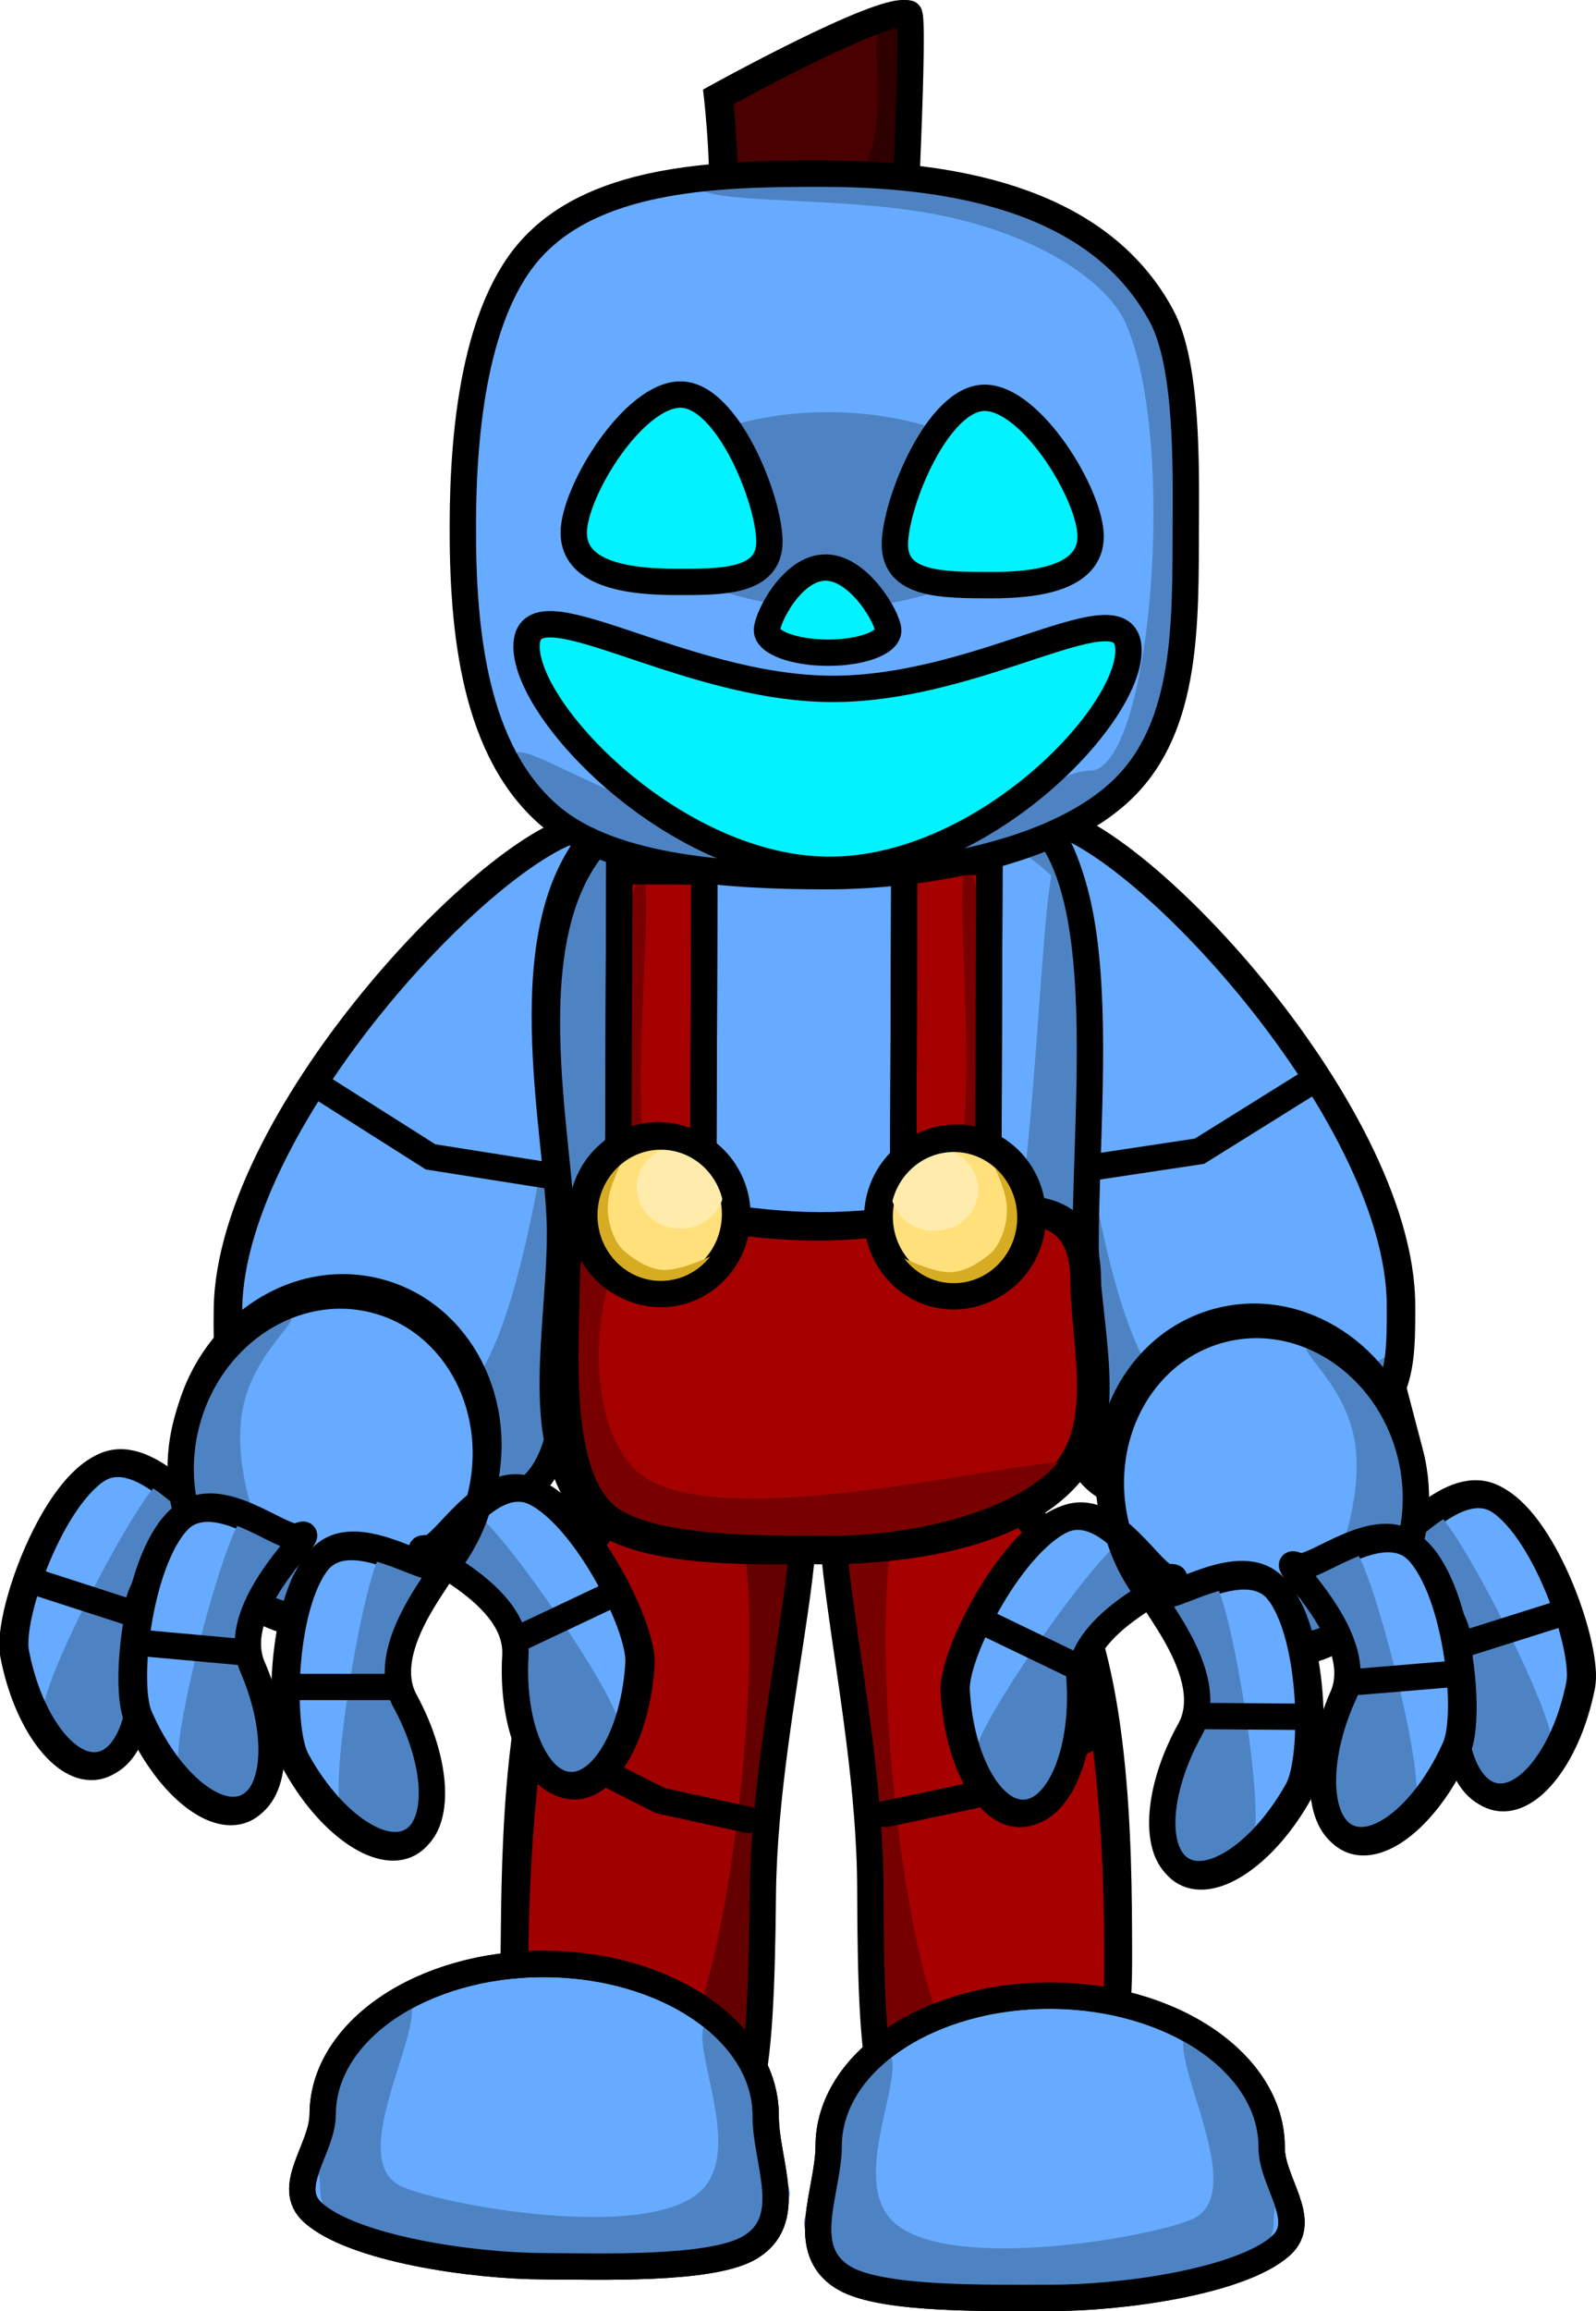 <svg version="1.1" xmlns="http://www.w3.org/2000/svg" xmlns:xlink="http://www.w3.org/1999/xlink" width="242.439" height="350.775" viewBox="0,0,242.439,350.775"><g transform="translate(-115.819,-3.344)"><g data-paper-data="{&quot;isPaintingLayer&quot;:true}" fill-rule="nonzero" stroke-width="4" stroke-linejoin="miter" stroke-miterlimit="10" stroke-dasharray="" stroke-dashoffset="0" style="mix-blend-mode: normal"><g data-paper-data="{&quot;index&quot;:null}"><path d="M285.793,299.125c0.016,6.462 -0.09,10.071 -1.458,13.995c-4.917,14.106 -17.799,15.291 -25.193,15.353c-9.451,0.079 -10.806,-8.821 -10.881,-38.507c-0.075,-29.686 -11.49,-64.549 -2.039,-64.628c3.59,-0.03 15.934,-0.615 24.117,6.749c2.075,1.867 4.345,5.759 6.04,8.527c9.219,15.06 9.374,42.959 9.413,58.51z" fill="#a70000" stroke="#000000" stroke-linecap="butt"/><path d="M285.11,307.183c0.022,8.649 -14.775,20.81 -24.679,20.893c-9.904,0.083 -11.166,-11.945 -11.188,-20.594c-0.011,-4.468 0.709,-21.378 -1.77,-40.771c-2.32,-18.15 -8.026,-38.996 -3.238,-39.036c1.269,-0.011 25.864,-1.617 26.789,5.267c0.522,3.881 -18.308,-4.531 -19.324,0.933c-4.011,21.575 1.711,65.212 6.869,75.892c9.307,19.273 26.529,-7.035 26.541,-2.585z" fill="#760000" stroke="none" stroke-linecap="butt"/><path d="M285.558,299.127c0.016,6.462 -0.09,10.071 -1.458,13.995c-4.917,14.106 -17.799,15.291 -25.193,15.353c-9.451,0.079 -10.806,-8.821 -10.881,-38.507c-0.075,-29.686 -11.49,-64.549 -2.039,-64.628c4.259,-0.036 20.494,-1.717 28.49,10.846c9.748,15.316 11.04,46.632 11.081,62.941z" fill="none" stroke="#000000" stroke-linecap="butt"/><path d="M282.175,266.691l-18.477,9.157l-13.355,2.818" fill="none" stroke="#000000" stroke-linecap="round"/></g><g><path d="M193.863,299.756c0.154,-15.55 0.193,-43.772 9.523,-58.763c1.715,-2.756 4.336,-6.307 6.425,-8.158c8.237,-7.303 20.577,-6.628 24.166,-6.571c9.45,0.149 -2.221,34.927 -2.516,64.611c-0.294,29.685 -1.714,38.574 -11.165,38.426c-7.393,-0.116 -20.266,-1.396 -25.079,-15.538c-1.339,-3.935 -1.418,-7.544 -1.354,-14.006z" fill="#a00000" stroke="#000000" stroke-linecap="butt"/><path d="M221.007,310.599c5.236,-10.642 11.28,-54.236 7.429,-75.839c-0.975,-5.472 -19.867,2.801 -19.317,-1.076c0.976,-6.878 25.558,-5.09 26.827,-5.07c4.788,0.075 -1.072,20.879 -3.526,39.011c-2.622,19.374 -2.026,36.289 -2.07,40.757c-0.086,8.648 -1.436,20.666 -11.339,20.511c-9.904,-0.156 -24.61,-12.426 -24.525,-21.075c0.044,-4.45 17.072,21.984 26.521,2.78z" fill="#650000" stroke="none" stroke-linecap="butt"/><path d="M194.097,299.759c0.162,-16.308 1.685,-47.614 11.545,-62.858c8.088,-12.504 24.31,-10.702 28.569,-10.635c9.45,0.149 -2.221,34.927 -2.516,64.611c-0.294,29.685 -1.714,38.574 -11.165,38.426c-7.393,-0.116 -20.266,-1.396 -25.079,-15.538c-1.339,-3.935 -1.418,-7.544 -1.354,-14.006z" fill="none" stroke="#000000" stroke-linecap="butt"/><path d="M229.463,279.558l-13.334,-2.917l-18.409,-9.293" fill="none" stroke="#000000" stroke-linecap="round"/></g><g data-paper-data="{&quot;index&quot;:null}"><path d="M328.801,201.383c0.032,6.462 -0.11,10.071 -2.007,13.993c-6.819,14.099 -24.736,15.266 -35.021,15.317c-13.146,0.065 -15.044,-8.836 -15.191,-38.523c-0.147,-29.686 -16.076,-64.566 -2.929,-64.631c13.146,-0.065 55.001,44.158 55.149,73.844z" fill="#66abff" stroke="#000000" stroke-linecap="butt"/><path d="M327.862,209.439c0.043,8.649 -20.522,20.789 -34.298,20.858c-13.777,0.068 -15.548,-11.961 -15.591,-20.61c-0.022,-4.468 0.956,-21.377 -2.521,-40.774c-3.254,-18.153 -11.22,-39.008 -4.56,-39.041c6.688,-0.033 7.816,63.917 20.057,82.114c12.974,19.287 36.892,-6.997 36.914,-2.547z" fill="#4e83c3" stroke="none" stroke-linecap="butt"/><path d="M328.474,201.384c0.032,6.462 -0.11,10.071 -2.007,13.993c-6.819,14.099 -24.736,15.266 -35.021,15.317c-13.146,0.065 -15.044,-8.836 -15.191,-38.523c-0.147,-29.686 -16.076,-64.566 -2.929,-64.631c13.146,-0.065 55.001,44.158 55.149,73.844z" fill="none" stroke="#000000" stroke-linecap="butt"/><path d="M314.287,167.938l-16.254,10.134l-18.573,2.799" fill="none" stroke="#000000" stroke-linecap="round"/></g><g><path d="M150.283,202.017c0.366,-29.684 42.546,-73.598 55.692,-73.436c13.146,0.162 -3.04,34.924 -3.406,64.608c-0.366,29.684 -2.329,38.572 -15.475,38.41c-10.284,-0.127 -28.192,-1.425 -34.907,-15.574c-1.868,-3.937 -1.984,-7.546 -1.904,-14.008z" fill="#66abff" stroke="#000000" stroke-linecap="butt"/><path d="M151.162,210.08c0.055,-4.45 23.778,22.009 36.894,2.819c12.375,-18.106 13.974,-82.046 20.662,-81.964c6.66,0.082 -1.461,20.878 -4.848,39.006c-3.619,19.37 -2.766,36.287 -2.821,40.754c-0.107,8.648 -1.967,20.665 -15.743,20.495c-13.776,-0.17 -34.25,-12.462 -34.144,-21.11z" fill="#4e83c3" stroke="none" stroke-linecap="butt"/><path d="M150.609,202.021c0.366,-29.684 42.546,-73.598 55.692,-73.436c13.146,0.162 -3.04,34.924 -3.406,64.608c-0.366,29.684 -2.329,38.572 -15.475,38.41c-10.284,-0.127 -28.192,-1.425 -34.907,-15.574c-1.868,-3.937 -1.984,-7.546 -1.904,-14.008z" fill="none" stroke="#000000" stroke-linecap="butt"/><path d="M199.774,181.87l-18.552,-2.936l-16.179,-10.254" fill="none" stroke="#000000" stroke-linecap="round"/></g><g stroke-linecap="butt"><path d="M200.895,190.628c0.054,-14.659 -8.479,-47.842 6.871,-62.057c11.838,-10.963 46.649,-5.113 56.209,-5.078c21.957,0.081 16.528,41.465 16.433,67.428c-0.039,10.536 4.205,25.125 -0.775,32.946c-7.291,11.451 -26.108,13.967 -39.155,13.918c-9.745,-0.036 -28.406,0.919 -35.295,-5.989c-8.633,-8.656 -4.341,-26.729 -4.288,-41.169z" fill="#66abff" stroke="#000000"/><path d="M216.103,228.697c10.386,1.594 33.297,-9.941 42.758,-9.906c12.378,0.046 13.813,-55.388 15.962,-77.163c1.894,-19.189 5.183,-5.451 5.164,-0.143c-0.015,4.195 0.011,28.804 0.294,50.581c0.164,12.596 3.216,22.32 -0.855,31.578c-7.901,17.97 -35.835,14.155 -45.514,14.119c-23.287,-0.086 -34.38,-8.343 -34.338,-19.675c0.025,-6.728 1.352,8.28 16.529,10.61z" fill="#4e83c3" stroke="none"/><path d="M199.837,146.682c0.017,-4.525 2.504,-11.935 7.245,-15.334c7.318,-5.247 19.575,-5.408 33.058,-5.358c12.997,0.048 27.26,-0.609 34.966,3.548c5.466,2.949 6.504,9.761 6.486,14.538c-0.006,1.74 -4.31,-11.285 -17.603,-14.044c-17.281,-3.586 -45.043,2.838 -49.956,6.257c-16.301,11.344 15.117,64.945 0.626,64.892c-22.216,-0.082 -14.866,-42.988 -14.823,-54.498z" fill="#4e83c3" stroke="none"/><path d="M201.214,191.599c0.054,-14.659 -8.479,-47.842 6.871,-62.057c11.838,-10.963 46.649,-5.113 56.209,-5.078c21.957,0.081 16.528,41.465 16.433,67.428c-0.039,10.536 4.205,25.125 -0.775,32.946c-7.291,11.451 -26.108,13.967 -39.155,13.918c-9.745,-0.036 -28.406,0.919 -35.295,-5.989c-8.633,-8.656 -4.341,-26.729 -4.288,-41.169z" fill="none" stroke="#000000"/><path d="M252.943,202.613l0.257,-69.79l12.924,0.048l-0.257,69.79z" data-paper-data="{&quot;index&quot;:null}" fill="#a50000" stroke="#000000"/><path d="M265.947,181.175c-0.02,5.443 -2.713,9.845 -6.014,9.833c-3.301,-0.012 -5.961,-4.434 -5.941,-9.877c0.008,-2.042 6.868,3.268 7.997,-4.669c1.88,-13.213 -1.328,-41.349 0.735,-41.341c3.301,0.012 3.243,40.612 3.223,46.055z" data-paper-data="{&quot;index&quot;:null}" fill="#780000" stroke="none"/><path d="M252.939,203.906l0.257,-69.79l12.924,0.048l-0.257,69.79z" data-paper-data="{&quot;index&quot;:null}" fill="none" stroke="#000000"/><path d="M209.642,204.069l0.257,-69.79l12.924,0.048l-0.257,69.79z" fill="#a50000" stroke="#000000"/><path d="M213.283,136.553c2.062,0.008 -1.353,28.119 0.43,41.346c1.071,7.945 7.97,2.686 7.963,4.728c-0.02,5.443 -2.713,9.845 -6.014,9.833c-3.301,-0.012 -5.961,-4.434 -5.941,-9.877c0.02,-5.443 0.261,-46.042 3.562,-46.03z" fill="#780000" stroke="none"/><path d="M209.637,205.362l0.257,-69.79l12.924,0.048l-0.257,69.79z" fill="none" stroke="#000000"/><path d="M201.264,197.738c0.067,-18.112 16.459,-8.179 38.318,-8.098c21.859,0.081 40.909,-9.722 40.842,8.39c-0.03,8.262 3.479,20.735 -2.488,28.308c-7.114,9.029 -24.708,12.465 -36.596,12.421c-9.634,-0.036 -26.544,0.281 -33.39,-4.485c-8.687,-6.048 -6.723,-26.406 -6.686,-36.535z" fill="#a50000" stroke="#000000"/><path d="M202.454,225.529c0.025,-6.87 -8.416,-39.612 12.908,-39.533c4.115,0.015 -3.996,3.246 -6.52,10.348c-3.662,10.302 -2.695,26.225 4.965,31.248c14.423,9.459 65.882,-5.399 65.869,-1.778c-0.025,6.87 -17.332,12.376 -38.657,12.297c-21.324,-0.079 -38.59,-5.712 -38.565,-12.582z" fill="#780000" stroke="none"/><path d="M201.912,197.417c0.067,-18.112 16.459,-8.179 38.318,-8.098c21.859,0.081 40.909,-9.722 40.842,8.39c-0.03,8.262 3.479,20.735 -2.488,28.308c-7.114,9.029 -24.708,12.465 -36.596,12.421c-9.634,-0.036 -26.544,0.281 -33.39,-4.485c-8.687,-6.048 -6.723,-26.406 -6.686,-36.535z" fill="none" stroke="#000000"/><path d="M215.886,175.659c6.424,0.024 11.612,5.395 11.588,11.998c-0.024,6.602 -5.252,11.936 -11.676,11.912c-6.424,-0.024 -11.612,-5.395 -11.588,-11.998c0.024,-6.602 5.252,-11.936 11.676,-11.912z" fill="#ffe07b" stroke="#000000"/><path d="M219.203,177.287c3.671,0.014 6.636,2.835 6.624,6.302c-0.013,3.467 -2.999,6.266 -6.67,6.253c-3.671,-0.014 -6.636,-2.835 -6.624,-6.302c0.013,-3.467 2.999,-6.266 6.67,-6.253z" fill="#ffecac" stroke="none"/><path d="M209.781,178.729c1.486,0.005 -0.943,3.021 -1.518,6.484c-0.521,3.141 0.779,6.684 2.405,8.047c1.249,1.047 3.911,3.076 6.652,2.815c4.061,-0.387 8.288,-3.375 8.284,-2.332c-0.014,3.671 -4.406,6.631 -9.81,6.611c-5.404,-0.02 -9.774,-3.012 -9.761,-6.683c0.014,-3.671 -1.657,-14.961 3.748,-14.941z" fill="#d6ac23" stroke="none"/><path d="M216.254,175.845c6.424,0.024 11.612,5.395 11.588,11.998c-0.024,6.602 -5.252,11.936 -11.676,11.912c-6.424,-0.024 -11.612,-5.395 -11.588,-11.998c0.024,-6.602 5.252,-11.936 11.676,-11.912z" fill="none" stroke="#000000"/><g data-paper-data="{&quot;index&quot;:null}"><path d="M272.707,188.008c-0.024,6.602 -5.252,11.936 -11.676,11.912c-6.424,-0.024 -11.612,-5.395 -11.588,-11.998c0.024,-6.602 5.252,-11.936 11.676,-11.912c6.424,0.024 11.612,5.395 11.588,11.998z" fill="#ffe07b" stroke="#000000"/><path d="M264.413,183.915c-0.013,3.467 -2.999,6.266 -6.67,6.253c-3.671,-0.014 -6.636,-2.835 -6.624,-6.302c0.013,-3.467 2.999,-6.266 6.67,-6.253c3.671,0.014 6.636,2.835 6.624,6.302z" fill="#ffecac" stroke="none"/><path d="M270.838,194.094c-0.014,3.671 -4.406,6.631 -9.81,6.611c-5.404,-0.02 -9.774,-3.012 -9.761,-6.683c0.004,-1.042 4.209,1.976 8.267,2.393c2.739,0.282 5.415,-1.728 6.672,-2.766c1.636,-1.351 2.962,-4.884 2.464,-8.029c-0.549,-3.467 -2.956,-6.5 -1.47,-6.495c5.404,0.02 3.651,11.298 3.637,14.969z" fill="#d6ac23" stroke="none"/><path d="M272.337,188.191c-0.024,6.602 -5.252,11.936 -11.676,11.912c-6.424,-0.024 -11.612,-5.395 -11.588,-11.998c0.024,-6.602 5.252,-11.936 11.676,-11.912c6.424,0.024 11.612,5.395 11.588,11.998z" fill="none" stroke="#000000"/></g></g><g stroke-linecap="butt"><path d="M216.311,60.311c0,0 7.238,-14.158 8.697,-21.464c1.345,-6.737 -0.259,-20.802 -0.259,-20.802c0,0 24.8,-13.701 28.76,-12.643c0.955,0.255 -0.997,38.328 -0.997,38.328l4.456,16.731z" fill="#4a0000" stroke="#000000"/><path d="M223.932,35.268c0.008,-2.162 17.497,0.608 22.191,-5.282c6.146,-7.712 0.285,-24.141 4.646,-24.124c7.693,0.028 1.039,24.517 1.021,29.51c-0.018,4.992 -6.27,9.016 -13.962,8.988c-7.693,-0.028 -13.914,-4.098 -13.896,-9.091z" fill="#2e0000" stroke="none"/><path d="M216.687,60.313c0,0 7.238,-14.158 8.697,-21.464c1.345,-6.737 -0.259,-20.802 -0.259,-20.802c0,0 24.8,-13.701 28.76,-12.643c0.955,0.255 -0.997,38.328 -0.997,38.328l4.456,16.731z" fill="none" stroke="#000000"/><path d="M186.123,82.818c0.052,-13.985 1.758,-32.749 10.867,-42.224c3.282,-3.415 7.434,-5.766 12.092,-7.382c9.629,-3.342 21.418,-3.542 32.149,-3.503c21.113,0.078 41.914,4.615 51.04,21.612c3.983,7.418 3.707,22.956 3.674,31.902c-0.054,14.515 0.311,30.165 -9.416,39.743c-10.005,9.85 -30.315,13.423 -45.691,13.367c-13.551,-0.05 -31.639,-0.973 -41.187,-8.907c-11.82,-9.823 -13.588,-28.32 -13.527,-44.607z" fill="#66abff" stroke="none"/><path d="M241.816,65.898c16.06,0.059 29.055,6.761 29.024,14.97c-0.03,8.208 -13.074,14.815 -29.134,14.755c-16.06,-0.059 -29.055,-6.761 -29.024,-14.97c0.03,-8.208 13.074,-14.815 29.134,-14.755z" fill="#4e83c3" stroke="none"/><path d="M193.477,118.871c0.021,-5.764 15.375,8.749 37.806,10.371c9.97,0.721 23.794,1.281 34.259,-2.058c7.172,-2.289 11.589,-6.873 15.815,-6.858c9.353,0.034 13.384,-50.057 5.453,-67.913c-2.974,-6.695 -14.275,-14.016 -30.087,-16.758c-16.047,-2.782 -36.575,-0.963 -35.07,-4.878c3.317,-8.634 57.753,5.344 57.741,8.604c-0.006,1.566 10.764,1.679 13.844,11.094c5.223,15.964 3.533,45.399 0.135,57.566c-7.499,26.846 -41.915,29.3 -56.021,29.248c-24.268,-0.089 -43.912,-8.335 -43.875,-18.417z" fill="#4e83c3" stroke="none"/><path d="M186.123,82.818c0.052,-13.985 1.758,-32.749 10.867,-42.224c10.068,-10.474 28.319,-10.944 44.241,-10.885c21.113,0.078 41.914,4.615 51.04,21.612c3.983,7.418 3.707,22.956 3.674,31.902c-0.054,14.515 0.311,30.165 -9.416,39.743c-10.005,9.85 -30.315,13.423 -45.691,13.367c-13.551,-0.05 -31.639,-0.973 -41.187,-8.907c-11.82,-9.823 -13.588,-28.32 -13.527,-44.607z" fill="none" stroke="#000000"/><path d="M242.145,107.903c23.109,0.085 45.133,-16.072 45.095,-5.811c-0.038,10.261 -22.411,33.359 -45.519,33.274c-23.109,-0.085 -45.955,-23.673 -45.918,-33.934c0.038,-10.261 23.233,6.386 46.342,6.471z" fill="#00f3ff" stroke="#000000"/><path d="M219.208,63.23c7.138,0.026 13.511,16.099 13.488,22.344c-0.023,6.246 -7.424,6.112 -14.562,6.085c-7.138,-0.026 -15.181,-1.242 -15.158,-7.487c0.023,-6.246 9.095,-20.968 16.233,-20.942z" fill="#00f3ff" stroke="#000000"/><path d="M281.488,84.785c-0.023,6.246 -8.075,7.402 -15.213,7.375c-7.138,-0.026 -14.54,0.053 -14.517,-6.193c0.023,-6.246 6.515,-22.27 13.652,-22.244c7.138,0.026 16.101,14.816 16.078,21.061z" data-paper-data="{&quot;index&quot;:null}" fill="#00f3ff" stroke="#000000"/><path d="M241.244,89.483c5.086,0.019 9.503,7.693 9.496,9.567c-0.007,1.874 -4.135,3.377 -9.221,3.359c-5.086,-0.019 -9.203,-1.553 -9.196,-3.427c0.007,-1.874 3.835,-9.518 8.92,-9.499z" fill="#00f3ff" stroke="#000000"/></g><g stroke-linecap="butt"><path d="M275.428,306.238c18.582,0.069 33.609,10.395 33.562,23.064c-0.019,5.246 5.746,11.071 1.386,14.92c-6.17,5.446 -24.229,7.936 -35.117,7.896c-8.321,-0.031 -25.312,0.432 -31.173,-3.001c-7.228,-4.234 -2.415,-13.067 -2.389,-20.063c0.047,-12.67 15.149,-22.885 33.731,-22.816z" fill="#66abff" stroke="#000000"/><path d="M237.971,340.672c0.004,-1.174 6.397,-27.01 11.49,-26.552c6.473,0.582 -6.013,19.957 2.524,26.855c8.92,7.208 38.851,1.884 44.907,-0.793c9.938,-4.393 -6.813,-29.043 0.614,-29.015c6.103,0.022 8.528,8.698 10.388,11.948c4.14,7.237 1.405,13.142 1.388,17.821c-0.025,6.781 -16.009,12.219 -35.701,12.146c-19.692,-0.073 -35.635,-5.628 -35.61,-12.409z" fill="#4e83c3" stroke="none"/><path d="M275.428,306.238c18.582,0.069 33.609,10.395 33.562,23.064c-0.019,5.246 5.746,11.071 1.386,14.92c-6.17,5.446 -24.229,7.936 -35.117,7.896c-8.321,-0.031 -25.312,0.432 -31.173,-3.001c-7.228,-4.234 -2.415,-13.067 -2.389,-20.063c0.047,-12.67 15.149,-22.885 33.731,-22.816z" fill="none" stroke="#000000"/></g><g data-paper-data="{&quot;index&quot;:null}" stroke-linecap="butt"><path d="M232.13,324.495c-0.026,6.997 4.722,15.864 -2.537,20.045c-5.886,3.39 -22.873,2.802 -31.194,2.771c-10.888,-0.04 -28.929,-2.664 -35.058,-8.155c-4.332,-3.881 1.477,-9.663 1.496,-14.909c0.047,-12.67 15.149,-22.885 33.731,-22.816c18.582,0.069 33.609,10.395 33.562,23.064z" fill="#66abff" stroke="#000000"/><path d="M235.77,336.141c-0.025,6.781 -16.009,12.219 -35.7,12.146c-19.692,-0.073 -35.635,-5.628 -35.61,-12.409c0.017,-4.679 -2.674,-10.604 1.519,-17.81c1.883,-3.237 4.373,-11.894 10.476,-11.871c7.427,0.027 -9.505,24.553 0.4,29.019c6.036,2.721 35.927,8.266 44.9,1.124c8.587,-6.835 -3.755,-26.301 2.722,-26.835c5.096,-0.42 11.298,25.463 11.294,26.636z" fill="#4e83c3" stroke="none"/><path d="M232.13,324.495c-0.026,6.997 4.722,15.864 -2.537,20.045c-5.886,3.39 -22.873,2.802 -31.194,2.771c-10.888,-0.04 -28.929,-2.664 -35.058,-8.155c-4.332,-3.881 1.477,-9.663 1.496,-14.909c0.047,-12.67 15.149,-22.885 33.731,-22.816c18.582,0.069 33.609,10.395 33.562,23.064z" fill="none" stroke="#000000"/></g><g><g><path d="M337.752,255.597c2.039,-10.375 -16.082,-18.935 -11.005,-17.937c2.373,0.466 9.908,-10.245 16.505,-6.685c7.518,4.057 13.971,22.709 12.886,28.235c-2.039,10.375 -7.807,17.977 -12.884,16.979c-5.077,-0.998 -7.54,-10.217 -5.502,-20.592z" fill="#66abff" stroke="#000000" stroke-linecap="butt"/><path d="M337.919,265.197c0.33,-1.68 1.904,-8.506 -0.587,-14.971c-1.549,-4.02 -6.821,-7.332 -8.392,-10.911c-2.181,-4.968 3.664,-6.828 4.717,-6.621c2.87,0.564 18.741,31.384 17.895,35.688c-0.846,4.305 -3.858,7.337 -6.728,6.773c-2.87,-0.564 -7.599,-4.366 -6.754,-8.67z" fill="#4e83c3" stroke="none" stroke-linecap="butt"/><path d="M337.335,255.357c2.039,-10.375 -16.082,-18.935 -11.005,-17.937c2.373,0.466 9.908,-10.245 16.505,-6.685c7.518,4.057 13.971,22.709 12.886,28.235c-2.039,10.375 -7.807,17.977 -12.884,16.979c-5.077,-0.998 -7.54,-10.217 -5.502,-20.592z" fill="none" stroke="#000000" stroke-linecap="butt"/><path d="M338.685,252.712l14.604,-4.603" fill="none" stroke="#000000" stroke-linecap="round"/></g><path d="M329.608,222.46c3.546,13.489 -3.544,27.045 -15.837,30.276c-12.293,3.232 -25.133,-5.084 -28.679,-18.573c-3.546,-13.489 3.544,-27.045 15.837,-30.276c12.293,-3.232 25.133,5.084 28.679,18.573z" fill="#66abff" stroke="#000000" stroke-linecap="butt"/><path d="M330.117,232.161c2.002,7.615 -5.194,16.107 -16.073,18.966c-10.879,2.86 -21.32,-0.995 -23.322,-8.61c-1.347,-5.126 18.037,10.789 26.058,1.523c1.896,-2.191 6.031,-12.493 4.93,-21.216c-1.161,-9.196 -8.973,-14.565 -7.148,-15.044c10.879,-2.86 13.553,16.765 15.555,24.381z" fill="#4e83c3" stroke="none" stroke-linecap="butt"/><g data-paper-data="{&quot;index&quot;:null}"><path d="M279.404,259.075c0.536,10.56 -3.219,19.333 -8.387,19.595c-5.168,0.262 -9.791,-8.086 -10.326,-18.646c-0.285,-5.624 8.767,-23.164 16.787,-26.105c7.038,-2.581 12.965,9.097 15.381,8.975c5.168,-0.262 -13.99,5.621 -13.454,16.181z" fill="#66abff" stroke="#000000" stroke-linecap="butt"/><path d="M277.533,269.806c0.222,4.381 -5.002,7.469 -7.923,7.617c-2.921,0.148 -5.469,-3.283 -5.691,-7.665c-0.222,-4.381 19.889,-32.618 22.81,-32.766c1.072,-0.054 6.592,2.622 3.723,7.227c-2.066,3.318 -7.757,5.842 -9.865,9.6c-3.389,6.043 -2.807,13.024 -2.72,14.734z" fill="#4e83c3" stroke="none" stroke-linecap="butt"/><path d="M279.851,258.897c0.536,10.56 -3.219,19.333 -8.387,19.595c-5.168,0.262 -9.791,-8.086 -10.326,-18.646c-0.285,-5.624 8.767,-23.164 16.787,-26.105c7.038,-2.581 12.965,9.097 15.381,8.975c5.168,-0.262 -13.99,5.621 -13.454,16.181z" fill="none" stroke="#000000" stroke-linecap="butt"/><path d="M265.097,249.444l13.796,6.642" fill="none" stroke="#000000" stroke-linecap="round"/></g><path d="M329.99,223.719c3.546,13.489 -3.544,27.045 -15.837,30.276c-12.293,3.232 -25.133,-5.084 -28.679,-18.573c-3.546,-13.489 3.544,-27.045 15.837,-30.276c12.293,-3.232 25.133,5.084 28.679,18.574z" fill="none" stroke="#000000" stroke-linecap="butt"/><g><path d="M320.112,261.262c4.274,-9.671 -11.517,-22.012 -6.784,-19.92c2.212,0.977 11.921,-7.811 17.572,-2.886c6.44,5.613 8.627,25.229 6.351,30.38c-4.274,9.671 -11.575,15.816 -16.307,13.725c-4.733,-2.091 -5.105,-11.627 -0.831,-21.298z" fill="#66abff" stroke="#000000" stroke-linecap="butt"/><path d="M318.16,270.663c0.692,-1.566 3.731,-7.878 2.724,-14.733c-0.626,-4.263 -5.039,-8.654 -5.783,-12.491c-1.034,-5.326 5.078,-5.853 6.06,-5.419c2.675,1.182 11.369,34.741 9.596,38.753c-1.773,4.013 -5.379,6.307 -8.054,5.125c-2.675,-1.182 -6.451,-5.932 -4.678,-9.945z" fill="#4e83c3" stroke="none" stroke-linecap="butt"/><path d="M319.757,260.936c4.274,-9.671 -11.517,-22.012 -6.784,-19.92c2.212,0.977 11.921,-7.811 17.572,-2.886c6.44,5.613 8.627,25.229 6.351,30.38c-4.274,9.671 -11.575,15.816 -16.307,13.725c-4.733,-2.091 -5.105,-11.627 -0.831,-21.298z" fill="none" stroke="#000000" stroke-linecap="butt"/><path d="M336.915,257.38l-15.259,1.273" fill="none" stroke="#000000" stroke-linecap="round"/></g><g><path d="M296.891,266.263c5.131,-9.245 -9.478,-22.964 -4.953,-20.453c2.114,1.174 12.579,-6.7 17.761,-1.284c5.906,6.173 6.308,25.906 3.575,30.83c-5.131,9.245 -12.958,14.704 -17.482,12.192c-4.524,-2.511 -4.032,-12.041 1.099,-21.286z" fill="#66abff" stroke="#000000" stroke-linecap="butt"/><path d="M294.096,275.449c0.831,-1.497 4.428,-7.508 4.047,-14.426c-0.237,-4.302 -4.235,-9.075 -4.629,-12.963c-0.547,-5.398 5.587,-5.37 6.525,-4.849c2.557,1.419 8.178,35.627 6.049,39.463c-2.129,3.836 -5.928,5.794 -8.485,4.375c-2.557,-1.419 -5.888,-6.492 -3.759,-10.328z" fill="#4e83c3" stroke="none" stroke-linecap="butt"/><path d="M296.567,265.906c5.131,-9.245 -9.477,-22.964 -4.953,-20.453c2.114,1.174 12.579,-6.7 17.761,-1.284c5.906,6.173 6.308,25.906 3.575,30.83c-5.131,9.245 -12.958,14.704 -17.482,12.192c-4.524,-2.511 -4.032,-12.041 1.099,-21.286z" fill="none" stroke="#000000" stroke-linecap="butt"/><path d="M313.976,263.918l-15.311,-0.113" fill="none" stroke="#000000" stroke-linecap="round"/></g></g><g data-paper-data="{&quot;index&quot;:null}"><g><path d="M136.231,250.899c1.962,10.39 -0.569,19.591 -5.653,20.551c-5.084,0.96 -10.797,-6.684 -12.759,-17.074c-1.045,-5.534 5.546,-24.138 13.093,-28.139c6.623,-3.511 14.079,7.256 16.455,6.807c5.084,-0.96 -13.099,7.466 -11.137,17.855z" fill="#66abff" stroke="#000000" stroke-linecap="butt"/><path d="M135.832,261.785c0.814,4.311 -3.944,8.078 -6.817,8.62c-2.874,0.543 -5.863,-2.512 -6.677,-6.822c-0.814,-4.311 15.284,-35.013 18.158,-35.555c1.055,-0.199 6.886,1.704 4.668,6.656c-1.598,3.567 -6.894,6.84 -8.472,10.849c-2.539,6.446 -1.015,13.284 -0.698,14.966z" fill="#4e83c3" stroke="none" stroke-linecap="butt"/><path d="M136.65,250.662c1.962,10.39 -0.569,19.591 -5.653,20.551c-5.084,0.96 -10.797,-6.684 -12.759,-17.074c-1.045,-5.534 5.546,-24.138 13.093,-28.139c6.623,-3.511 14.079,7.256 16.455,6.807c5.084,-0.96 -13.099,7.466 -11.137,17.855z" fill="none" stroke="#000000" stroke-linecap="butt"/><path d="M135.32,248.007l-14.569,-4.71" fill="none" stroke="#000000" stroke-linecap="round"/></g><path d="M144.62,217.823c3.646,-13.463 16.547,-21.684 28.815,-18.361c12.269,3.322 19.259,16.929 15.613,30.392c-3.646,13.463 -16.547,21.684 -28.815,18.361c-12.269,-3.322 -19.259,-16.929 -15.613,-30.392z" fill="#66abff" stroke="#000000" stroke-linecap="butt"/><path d="M144.039,227.52c2.058,-7.6 4.877,-27.205 15.734,-24.265c1.822,0.493 -6.029,5.804 -7.259,14.991c-1.166,8.715 2.893,19.047 4.773,21.252c7.952,9.324 27.454,-6.447 26.069,-1.331c-2.058,7.6 -12.528,11.378 -23.385,8.438c-10.857,-2.94 -17.99,-11.484 -15.932,-19.084z" fill="#4e83c3" stroke="none" stroke-linecap="butt"/><g data-paper-data="{&quot;index&quot;:null}"><path d="M194.552,254.807c0.613,-10.556 -18.5,-16.58 -13.335,-16.28c2.414,0.14 8.428,-11.494 15.446,-8.861c7.998,3 16.921,20.606 16.594,26.228c-0.613,10.556 -5.298,18.869 -10.464,18.569c-5.166,-0.3 -8.856,-9.1 -8.242,-19.656z" fill="#66abff" stroke="#000000" stroke-linecap="butt"/><path d="M196.019,264.296c0.099,-1.709 0.733,-8.686 -2.611,-14.753c-2.08,-3.773 -7.752,-6.34 -9.794,-9.673c-2.835,-4.626 2.705,-7.262 3.776,-7.199c2.92,0.17 22.822,28.554 22.567,32.933c-0.255,4.379 -2.828,7.792 -5.747,7.622c-2.92,-0.17 -8.121,-3.296 -7.867,-7.675z" fill="#4e83c3" stroke="none" stroke-linecap="butt"/><path d="M194.106,254.626c0.613,-10.556 -18.5,-16.58 -13.335,-16.28c2.414,0.14 8.428,-11.494 15.446,-8.861c7.998,3 16.921,20.606 16.594,26.228c-0.613,10.556 -5.298,18.869 -10.464,18.569c-5.165,-0.3 -8.856,-9.101 -8.242,-19.656z" fill="none" stroke="#000000" stroke-linecap="butt"/><path d="M208.93,245.282l-13.845,6.54" fill="none" stroke="#000000" stroke-linecap="round"/></g><path d="M173.043,200.717c12.269,3.322 19.259,16.929 15.613,30.392c-3.646,13.463 -16.547,21.684 -28.815,18.361c-12.269,-3.322 -19.259,-16.929 -15.613,-30.392c3.646,-13.463 16.547,-21.684 28.815,-18.361z" fill="none" stroke="#000000" stroke-linecap="butt"/><g><path d="M153.829,256.694c4.202,9.703 3.76,19.235 -0.988,21.291c-4.748,2.056 -12.004,-4.142 -16.206,-13.845c-2.238,-5.168 0.093,-24.767 6.575,-30.332c5.687,-4.883 15.331,3.977 17.55,3.016c4.748,-2.056 -11.133,10.167 -6.931,19.87z" fill="#66abff" stroke="#000000" stroke-linecap="butt"/><path d="M155.838,267.4c1.743,4.026 -2.068,8.748 -4.751,9.91c-2.684,1.162 -6.273,-1.159 -8.016,-5.184c-1.743,-4.026 7.197,-37.519 9.881,-38.681c0.985,-0.427 7.092,0.145 6.02,5.464c-0.773,3.831 -5.218,8.19 -5.875,12.448c-1.057,6.847 1.935,13.181 2.616,14.752z" fill="#4e83c3" stroke="none" stroke-linecap="butt"/><path d="M154.186,256.37c4.202,9.702 3.76,19.235 -0.988,21.291c-4.748,2.056 -12.004,-4.142 -16.206,-13.845c-2.238,-5.168 0.093,-24.767 6.575,-30.332c5.687,-4.883 15.331,3.977 17.55,3.016c4.748,-2.056 -11.133,10.167 -6.931,19.87z" fill="none" stroke="#000000" stroke-linecap="butt"/><path d="M137.055,252.688l15.249,1.386" fill="none" stroke="#000000" stroke-linecap="round"/></g><g><path d="M177.013,261.866c5.063,9.282 5.485,18.816 0.942,21.293c-4.542,2.478 -12.329,-3.039 -17.392,-12.321c-2.697,-4.944 -2.148,-24.674 3.803,-30.803c5.222,-5.378 15.628,2.573 17.751,1.415c4.542,-2.478 -10.167,11.133 -5.104,20.416z" fill="#66abff" stroke="#000000" stroke-linecap="butt"/><path d="M179.982,272.347c2.101,3.851 -1.268,8.899 -3.835,10.3c-2.567,1.4 -6.352,-0.586 -8.452,-4.438c-2.101,-3.851 3.772,-38.017 6.34,-39.417c0.942,-0.514 7.077,-0.497 6.489,4.897c-0.423,3.885 -4.455,8.629 -4.724,12.929c-0.433,6.915 3.12,12.952 3.94,14.455z" fill="#4e83c3" stroke="none" stroke-linecap="butt"/><path d="M177.339,261.512c5.063,9.282 5.485,18.816 0.943,21.293c-4.542,2.478 -12.329,-3.039 -17.392,-12.321c-2.697,-4.944 -2.148,-24.674 3.802,-30.803c5.222,-5.378 15.628,2.573 17.751,1.415c4.542,-2.478 -10.167,11.133 -5.104,20.415z" fill="none" stroke="#000000" stroke-linecap="butt"/><path d="M159.945,259.395l15.312,0" fill="none" stroke="#000000" stroke-linecap="round"/></g></g></g></g></svg>